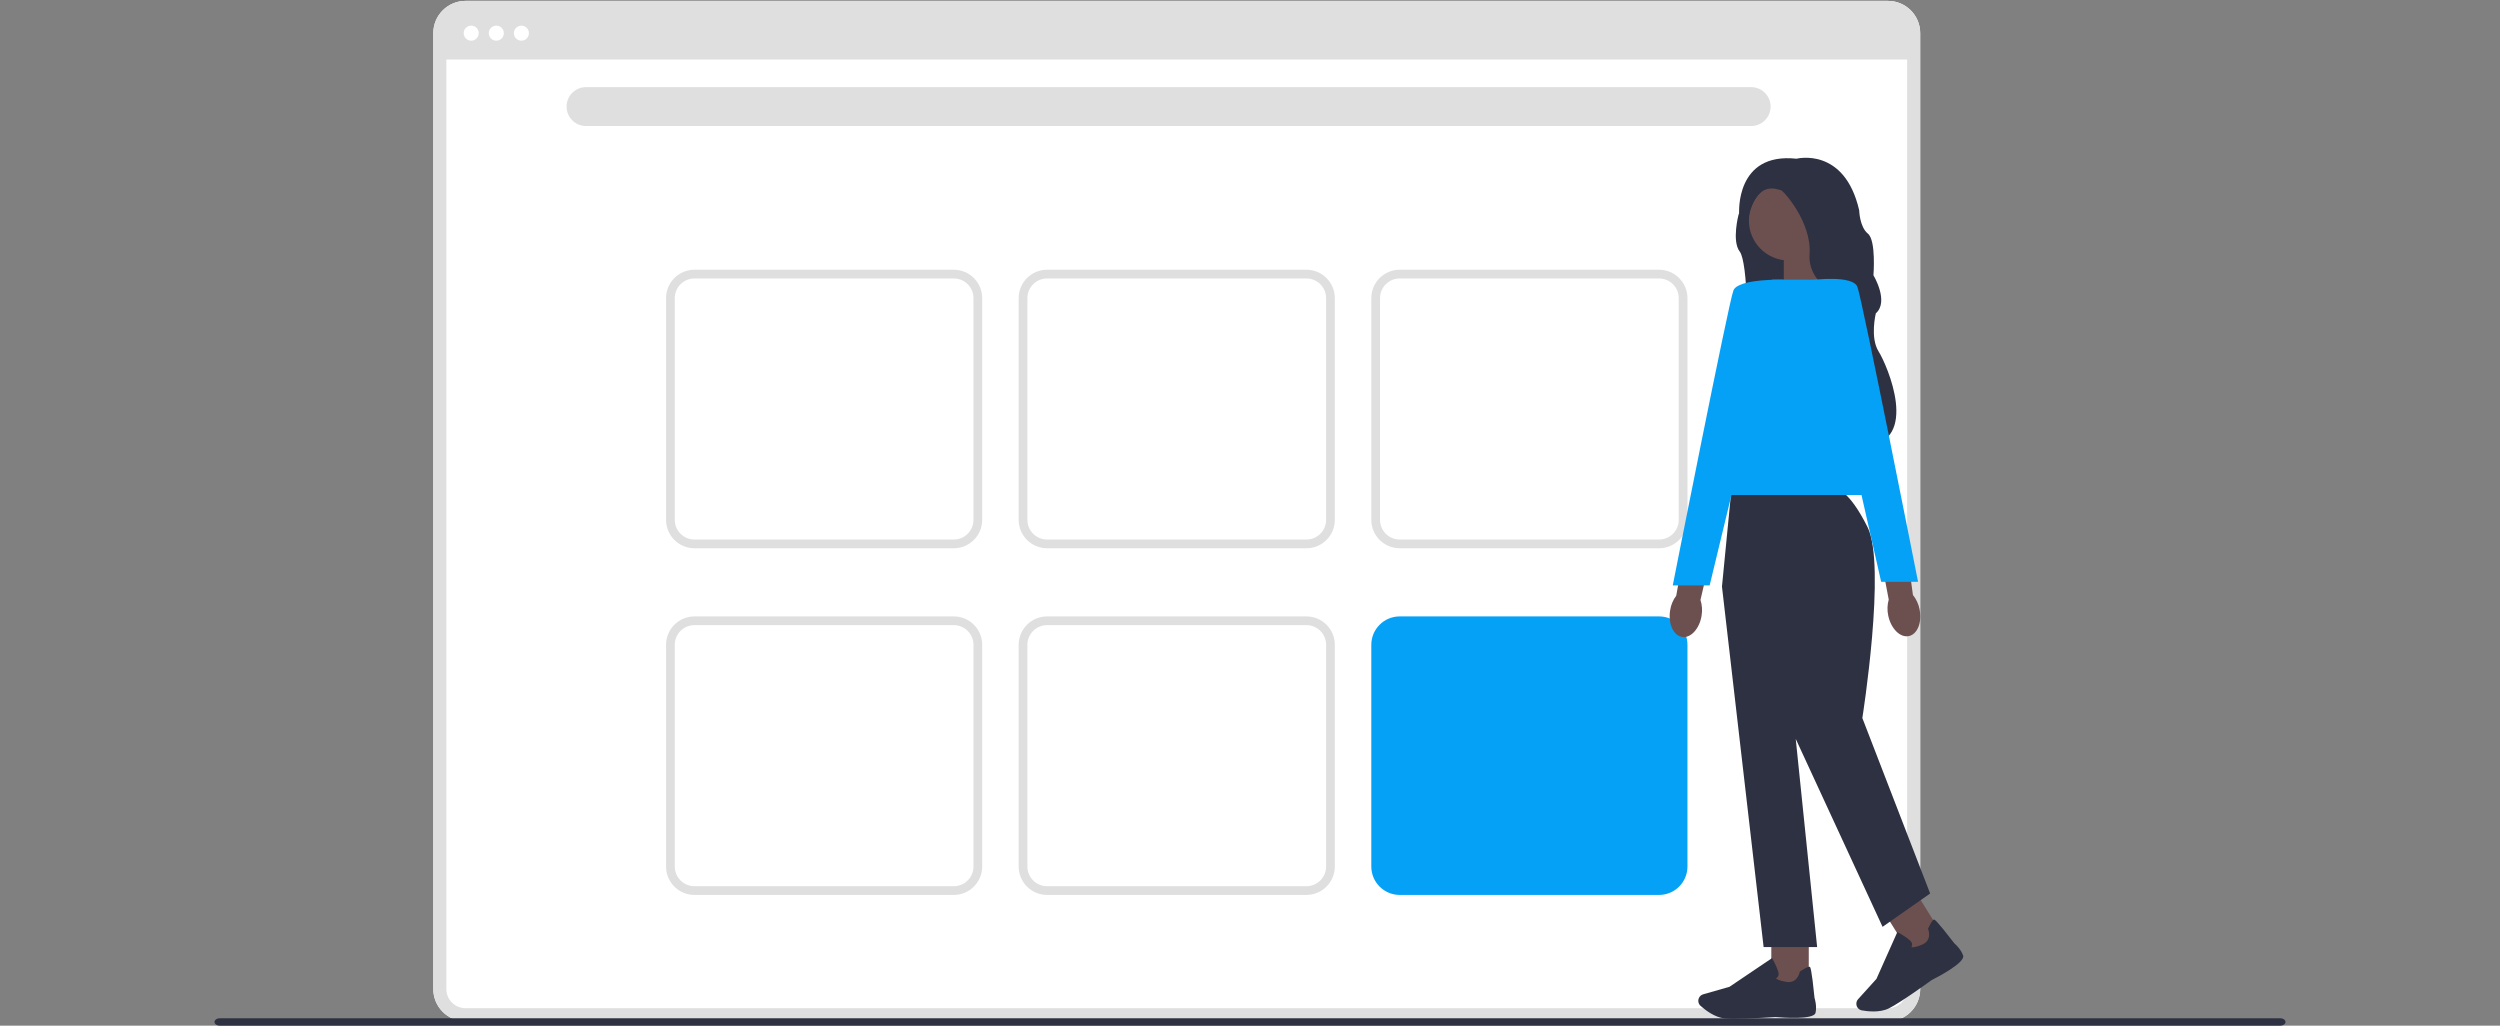 <svg width="507" height="208" viewBox="0 0 507 208" fill="none" xmlns="http://www.w3.org/2000/svg">
<rect x="0" y="0" width="507" height="208" fill="#808080" stroke="none"/>
<g clip-path="url(#clip0_14_1037)">
<path d="M382.892 207.12H94.399C90.799 207.12 87.872 204.193 87.872 200.594V6.709C87.872 3.109 90.799 0.182 94.399 0.182H382.892C386.491 0.182 389.418 3.109 389.418 6.709V200.589C389.418 204.188 386.491 207.116 382.892 207.116V207.12Z" fill="white"/>
<path d="M382.892 207.12H94.399C90.799 207.12 87.872 204.193 87.872 200.594V6.709C87.872 3.109 90.799 0.182 94.399 0.182H382.892C386.491 0.182 389.418 3.109 389.418 6.709V200.589C389.418 204.188 386.491 207.116 382.892 207.116V207.12ZM94.399 2.835C92.263 2.835 90.525 4.573 90.525 6.709V200.589C90.525 202.725 92.263 204.463 94.399 204.463H382.892C385.027 204.463 386.765 202.725 386.765 200.589V6.709C386.765 4.573 385.027 2.835 382.892 2.835H94.399Z" fill="#DFDFDF"/>
<path d="M388.091 6.709V12.068H89.199V6.709C89.199 3.835 91.529 1.509 94.399 1.509H382.891C385.766 1.509 388.091 3.839 388.091 6.709Z" fill="#DFDFDF"/>
<path d="M95.562 8.252C96.404 8.252 97.087 7.569 97.087 6.726C97.087 5.884 96.404 5.201 95.562 5.201C94.719 5.201 94.036 5.884 94.036 6.726C94.036 7.569 94.719 8.252 95.562 8.252Z" fill="white"/>
<path d="M100.651 8.252C101.494 8.252 102.177 7.569 102.177 6.726C102.177 5.884 101.494 5.201 100.651 5.201C99.809 5.201 99.126 5.884 99.126 6.726C99.126 7.569 99.809 8.252 100.651 8.252Z" fill="white"/>
<path d="M105.741 8.252C106.583 8.252 107.266 7.569 107.266 6.726C107.266 5.884 106.583 5.201 105.741 5.201C104.898 5.201 104.215 5.884 104.215 6.726C104.215 7.569 104.898 8.252 105.741 8.252Z" fill="white"/>
<path d="M355.136 17.67H118.847C116.668 17.67 114.902 19.436 114.902 21.614C114.902 23.793 116.668 25.559 118.847 25.559H355.136C357.314 25.559 359.08 23.793 359.08 21.614C359.08 19.436 357.314 17.67 355.136 17.67Z" fill="#DFDFDF"/>
<path d="M193.432 111.186H140.831C137.657 111.186 135.074 108.603 135.074 105.429V60.459C135.074 57.285 137.657 54.702 140.831 54.702H193.432C196.607 54.702 199.19 57.285 199.19 60.459V105.429C199.19 108.603 196.607 111.186 193.432 111.186ZM140.831 56.471C138.634 56.471 136.843 58.262 136.843 60.459V105.429C136.843 107.626 138.634 109.417 140.831 109.417H193.432C195.63 109.417 197.421 107.626 197.421 105.429V60.459C197.421 58.262 195.63 56.471 193.432 56.471H140.831Z" fill="#DFDFDF"/>
<path d="M264.946 111.186H212.345C209.17 111.186 206.587 108.603 206.587 105.429V60.459C206.587 57.285 209.17 54.702 212.345 54.702H264.946C268.12 54.702 270.703 57.285 270.703 60.459V105.429C270.703 108.603 268.12 111.186 264.946 111.186ZM212.345 56.471C210.147 56.471 208.356 58.262 208.356 60.459V105.429C208.356 107.626 210.147 109.417 212.345 109.417H264.946C267.143 109.417 268.934 107.626 268.934 105.429V60.459C268.934 58.262 267.143 56.471 264.946 56.471H212.345Z" fill="#DFDFDF"/>
<path d="M336.459 111.186H283.858C280.683 111.186 278.101 108.603 278.101 105.429V60.459C278.101 57.285 280.683 54.702 283.858 54.702H336.459C339.634 54.702 342.216 57.285 342.216 60.459V105.429C342.216 108.603 339.634 111.186 336.459 111.186ZM283.858 56.471C281.66 56.471 279.869 58.262 279.869 60.459V105.429C279.869 107.626 281.66 109.417 283.858 109.417H336.459C338.656 109.417 340.447 107.626 340.447 105.429V60.459C340.447 58.262 338.656 56.471 336.459 56.471H283.858Z" fill="#DFDFDF"/>
<path d="M193.432 181.492H140.831C137.657 181.492 135.074 178.909 135.074 175.735V130.765C135.074 127.59 137.657 125.008 140.831 125.008H193.432C196.607 125.008 199.19 127.59 199.19 130.765V175.735C199.19 178.909 196.607 181.492 193.432 181.492ZM140.831 126.777C138.634 126.777 136.843 128.568 136.843 130.765V175.735C136.843 177.932 138.634 179.723 140.831 179.723H193.432C195.63 179.723 197.421 177.932 197.421 175.735V130.765C197.421 128.568 195.63 126.777 193.432 126.777H140.831Z" fill="#DFDFDF"/>
<path d="M264.946 181.492H212.345C209.17 181.492 206.587 178.909 206.587 175.735V130.765C206.587 127.59 209.17 125.008 212.345 125.008H264.946C268.12 125.008 270.703 127.59 270.703 130.765V175.735C270.703 178.909 268.12 181.492 264.946 181.492ZM212.345 126.777C210.147 126.777 208.356 128.568 208.356 130.765V175.735C208.356 177.932 210.147 179.723 212.345 179.723H264.946C267.143 179.723 268.934 177.932 268.934 175.735V130.765C268.934 128.568 267.143 126.777 264.946 126.777H212.345Z" fill="#DFDFDF"/>
<path d="M336.459 181.492H283.858C280.683 181.492 278.101 178.909 278.101 175.735V130.765C278.101 127.59 280.683 125.008 283.858 125.008H336.459C339.634 125.008 342.216 127.59 342.216 130.765V175.735C342.216 178.909 339.634 181.492 336.459 181.492Z" fill="#04A1F7"/>
<path d="M43.5 207.253C43.5 207.668 43.973 208 44.566 208H462.434C463.022 208 463.5 207.668 463.5 207.253C463.5 206.837 463.027 206.505 462.434 206.505H44.566C43.977 206.505 43.5 206.837 43.5 207.253Z" fill="#2E3141"/>
<path d="M354.115 39.726L359.54 35.503C359.54 35.503 365.73 37.431 365.89 37.511C366.049 37.59 375.498 59.504 375.498 59.504C375.498 59.504 351.293 71.894 353.062 70.683C354.831 69.48 354.464 53.15 352.819 51.023C351.17 48.892 352.576 43.542 352.576 43.542L354.101 39.721H354.11L354.115 39.726Z" fill="#2E3141"/>
<path d="M369.113 49.6H361.755V61.273L369.869 58.607L369.113 49.6Z" fill="#6C5050"/>
<path d="M345.077 124.88C345.267 123.814 345.192 122.713 344.856 121.67L347.42 110.646L341.95 109.501L339.943 120.808C339.289 121.674 338.864 122.691 338.705 123.761C338.263 126.436 339.337 128.86 341.097 129.165C342.857 129.474 344.639 127.555 345.081 124.88H345.077Z" fill="#6C5050"/>
<path d="M366.818 189.3H359.222V200.076H366.818V189.3Z" fill="#6C5050"/>
<path d="M351.829 206.598C355.163 206.598 360.031 206.249 360.067 206.245C361.371 206.36 367.871 206.872 368.194 205.387C368.49 204.02 368.052 202.592 367.99 202.393C367.362 196.181 367.133 196.105 366.991 196.066C366.77 195.999 366.124 196.309 365.076 196.985L365.01 197.03L364.997 197.105C364.979 197.198 364.515 199.479 362.313 199.134C360.805 198.896 360.314 198.56 360.159 198.396C360.288 198.338 360.447 198.237 360.557 198.064C360.721 197.812 360.748 197.485 360.641 197.092C360.358 196.061 359.509 194.536 359.474 194.469L359.377 194.297L350.746 200.12L345.413 201.646C345.01 201.756 344.688 202.048 344.524 202.433C344.299 202.968 344.436 203.596 344.873 203.985C345.842 204.856 347.77 206.346 349.786 206.532C350.321 206.581 351.033 206.603 351.833 206.603L351.829 206.598Z" fill="#2E3141"/>
<path d="M388.45 180.831L382.004 184.851L387.706 193.994L394.152 189.974L388.45 180.831Z" fill="#6C5050"/>
<path d="M379.885 205.126C380.946 205.126 382.118 204.976 383.104 204.476C385.593 203.225 391.646 198.825 391.682 198.794C392.845 198.206 398.633 195.199 398.12 193.766C397.647 192.449 396.519 191.467 396.364 191.334C392.544 186.391 392.314 186.453 392.173 186.493C391.947 186.555 391.567 187.156 391.032 188.283L391.001 188.354L391.032 188.425C391.067 188.518 391.881 190.698 389.829 191.564C388.423 192.161 387.83 192.139 387.614 192.077C387.693 191.958 387.773 191.79 387.777 191.582C387.786 191.281 387.636 190.985 387.335 190.711C386.548 189.986 385.023 189.141 384.956 189.106L384.784 189.013L380.539 198.524L376.82 202.636C376.537 202.946 376.418 203.362 376.484 203.777C376.577 204.352 377.028 204.808 377.603 204.909C378.187 205.011 379.005 205.121 379.898 205.121L379.885 205.126Z" fill="#2E3141"/>
<path d="M372.412 99.176C372.412 99.176 374.875 99.176 378.735 106.897C382.595 114.621 377.683 145.618 377.683 145.618L391.434 181.204L381.786 187.961L364.174 149.845L368.516 192.064H357.661L349.215 118.964L351.143 99.181H372.412V99.176Z" fill="#2E3141"/>
<path d="M374.066 56.719H359.35L346.081 100.383H382.989L374.066 56.719Z" fill="#04A1F7"/>
<path d="M361.676 56.719L346.717 118.72H339.235C339.235 118.72 350.573 61.304 351.541 58.89C352.505 56.475 361.671 56.719 361.671 56.719H361.676Z" fill="#04A1F7"/>
<path d="M362.764 52.828C367.228 52.828 370.847 49.209 370.847 44.745C370.847 40.28 367.228 36.662 362.764 36.662C358.3 36.662 354.681 40.28 354.681 44.745C354.681 49.209 358.3 52.828 362.764 52.828Z" fill="#6C5050"/>
<path d="M352.696 43.272L354.676 43.608C356.525 36.206 360.712 38.625 361.11 38.541C361.508 38.457 367.46 44.97 366.978 51.567C366.496 58.16 375.021 61.251 375.021 61.251C375.021 61.251 378.001 66.849 375.344 76.979C372.686 87.109 378.32 90.51 378.32 90.51C389.418 89.568 382.746 74.083 380.977 71.271C379.208 68.454 380.416 63.55 380.416 63.55C383.153 61.136 379.934 55.83 379.934 55.83C379.934 55.83 380.5 48.751 378.81 47.384C377.121 46.018 377.042 42.64 377.042 42.64C374.061 29.693 364.334 32.187 364.334 32.187C351.869 30.82 352.7 43.268 352.7 43.268L352.696 43.272Z" fill="#2E3141"/>
<path d="M389.29 123.584C389.087 122.519 388.627 121.515 387.941 120.662L386.42 109.444L380.897 110.319L383.033 121.603C382.737 122.647 382.702 123.744 382.927 124.805C383.462 127.462 385.324 129.341 387.079 129.005C388.835 128.669 389.825 126.242 389.286 123.584H389.29Z" fill="#6C5050"/>
<path d="M381.498 117.991H388.98C388.98 117.991 377.643 60.574 376.674 58.16C375.71 55.746 367.636 56.772 367.636 56.772L381.498 117.991Z" fill="#04A1F7"/>
</g>
<defs>
<clipPath id="clip0_14_1037">
<rect width="420" height="207.818" fill="white" transform="translate(43.5 0.182)"/>
</clipPath>
</defs>
</svg>

